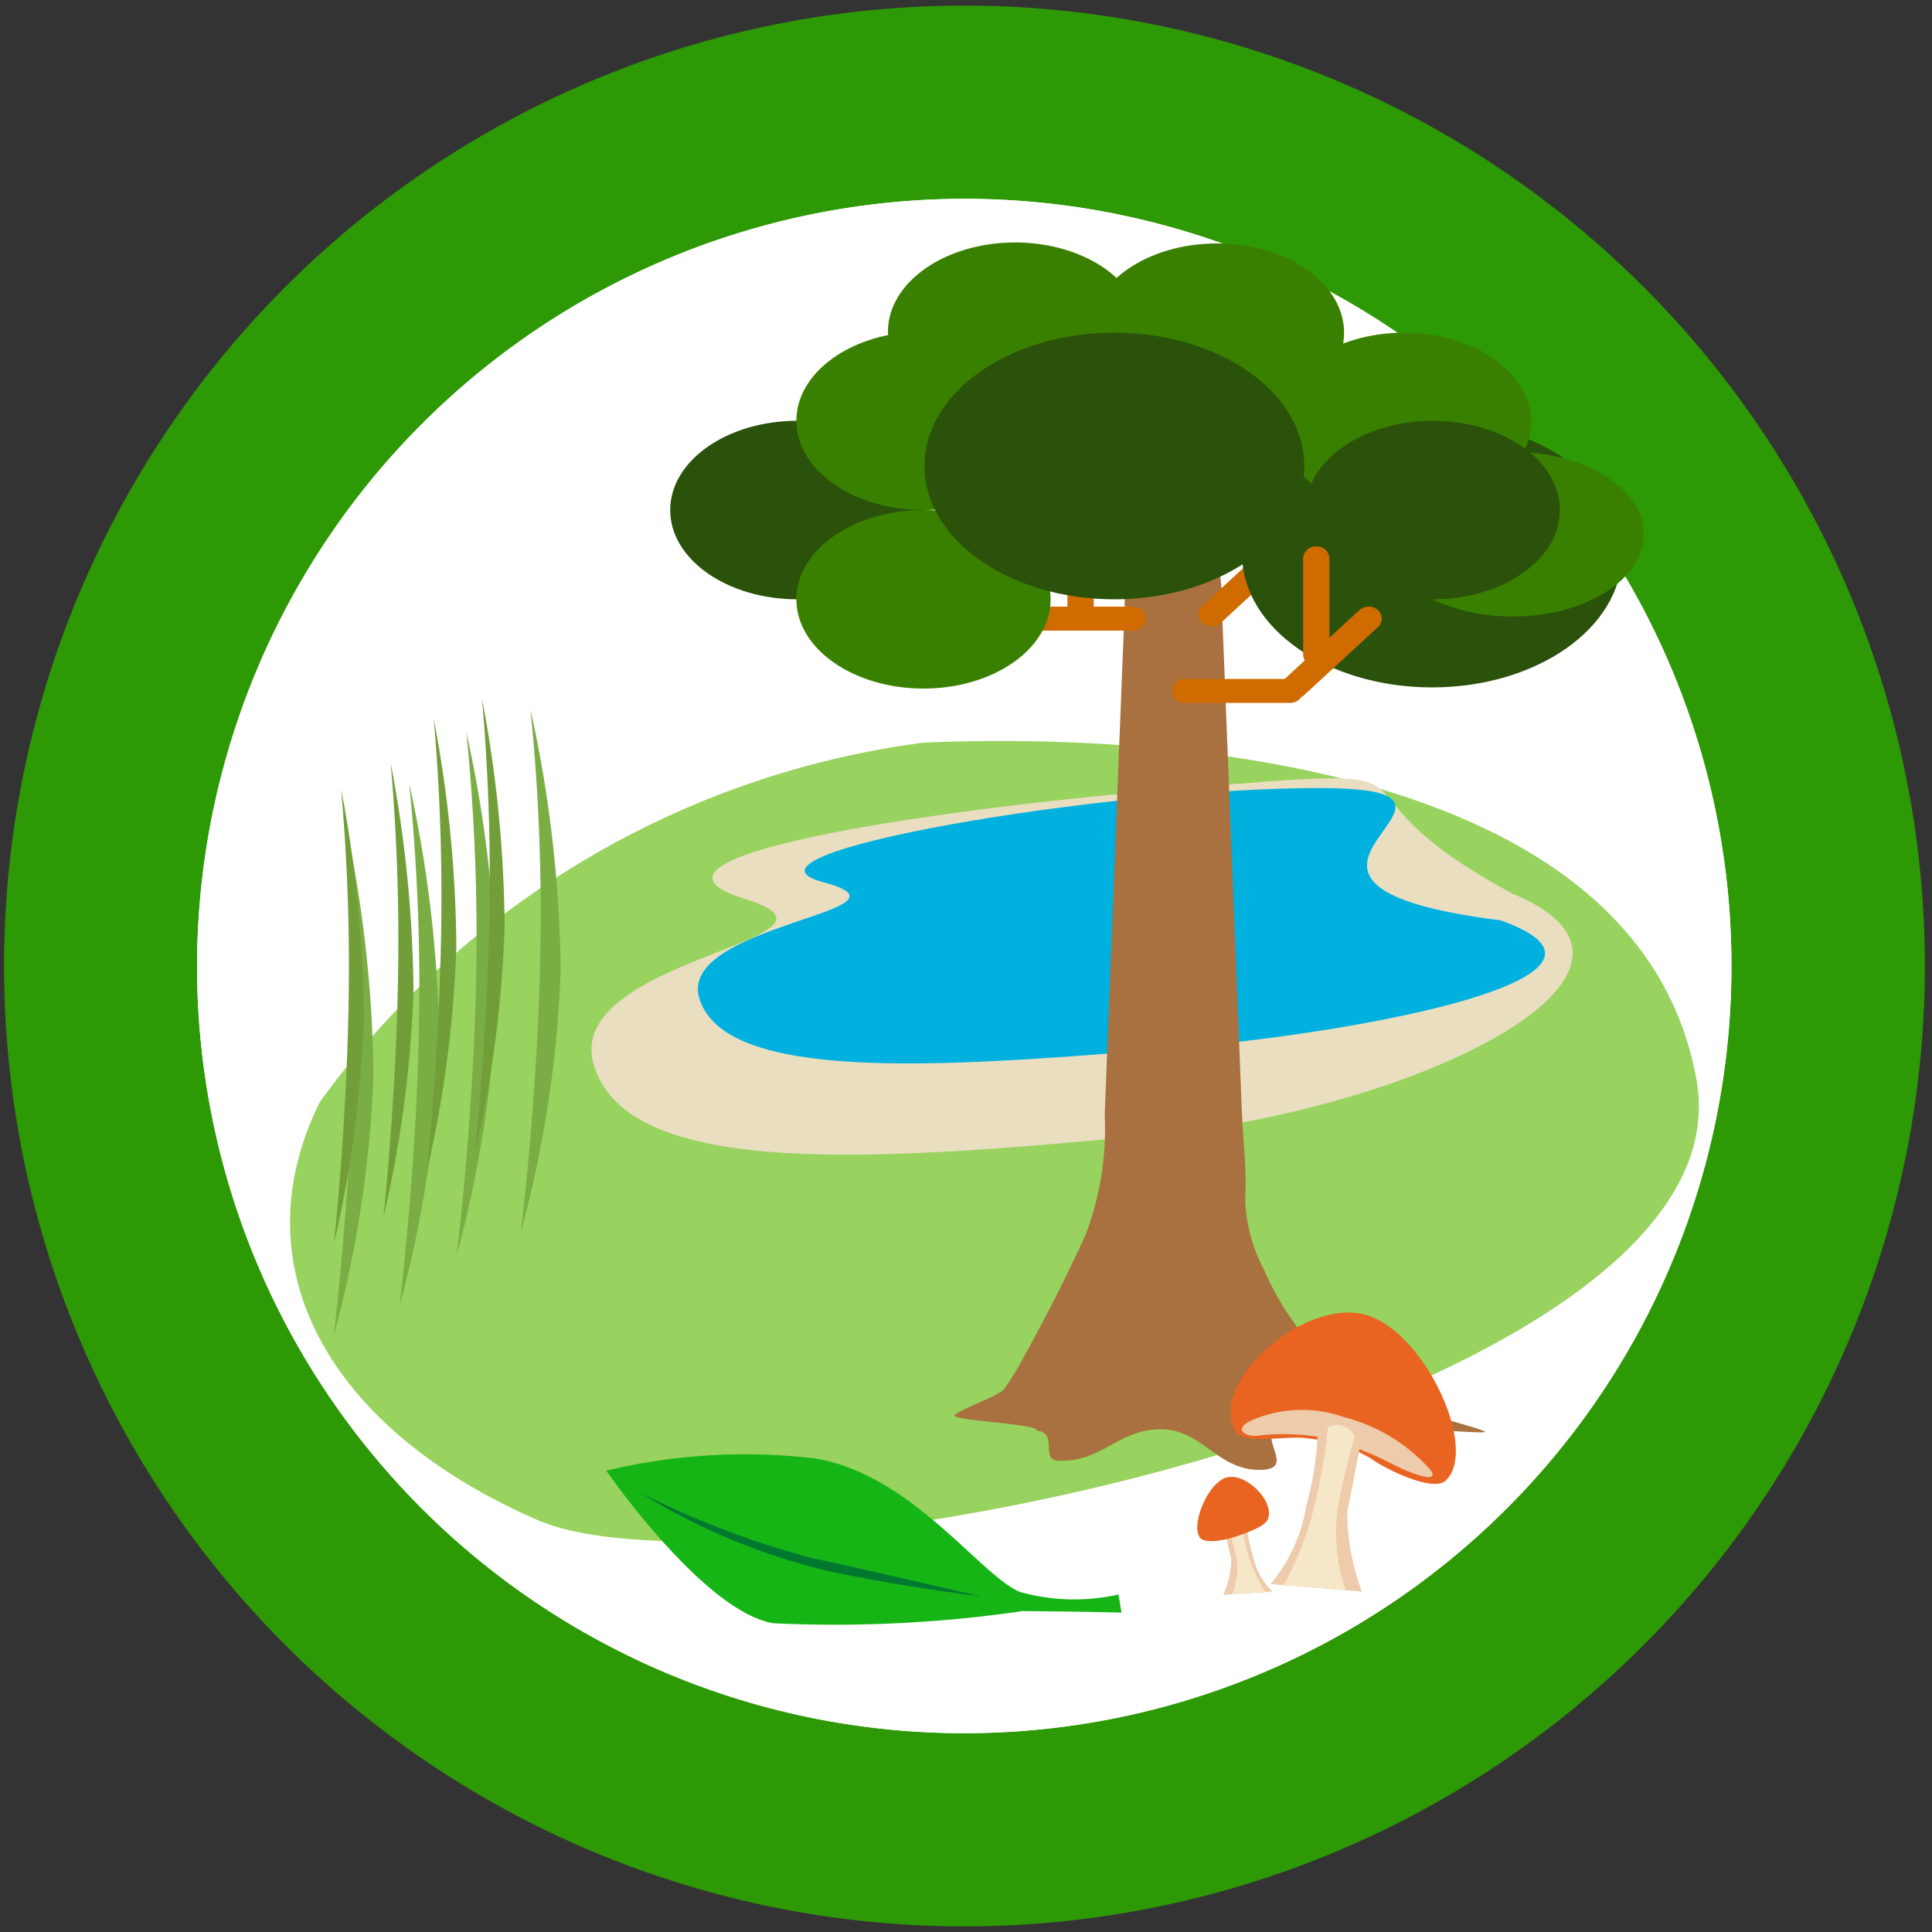 <svg xmlns="http://www.w3.org/2000/svg" width="10" height="10" viewBox="0 0 10 10"><rect x="0" y="0" width="10" height="10" fill="#333333" stroke="none"/><title>Mapeo DEFAULT v2 icon-library-nature</title><g id="icon-border"><path d="M4.991.029A4.971,4.971,0,1,0,9.963,5,4.971,4.971,0,0,0,4.991.029Z" fill="#2d9905"/><path d="M4.991,1.029A3.971,3.971,0,1,1,1.02,5,3.976,3.976,0,0,1,4.991,1.029" fill="#fff"/><path d="M4.991,1.029A3.971,3.971,0,1,1,1.02,5,3.976,3.976,0,0,1,4.991,1.029" fill="#fff"/></g><g id="icons"><path d="M1.656,5.703c-.422.85.041,1.692,1.125,2.164s6.3-.608,6-2.278S5.933,3.793,4.78,3.844A4.594,4.594,0,0,0,1.656,5.703Z" fill="#97d35e"/><path d="M3.071,5.503c.166.614,1.517.501,2.892.372s2.829-.851,1.865-1.25c-1.104-.593-.141-.676-1.76-.54-1.333.112-2.894.357-2.217.566S2.923,4.954,3.071,5.503Z" fill="#eadec1"/><path d="M3.62,5.169c.136.435,1.248.354,2.378.264s2.563-.386,1.77-.669c-1.552-.196.152-.683-.934-.685-1.1-.002-3.13.339-2.574.487S3.499,4.781,3.62,5.169Z" fill="#00b1e0"/><path d="M6.325,3.151l.013.329.056,1.421.034.856c.006.146.026.299.017.445a.833.833,0,0,0,.097.369,1.451,1.451,0,0,0,.274.419,2.05,2.05,0,0,0,.264.232c.049.036.555.158.608.189.032.019-1.028-.071-1.02-.038-.221.022.074.235-.149.235-.221,0-.294-.21-.512-.21-.214,0-.301.165-.515.163-.12.007-.006-.143-.126-.156.013-.036-.453-.052-.424-.081.033-.033.229-.098.257-.136A1.605,1.605,0,0,0,5.301,7.02q.171-.307.317-.626a1.55,1.55,0,0,0,.1-.624l.069-1.759.034-.86c0-.213.02-.386.252-.386S6.325,2.938,6.325,3.151Z" fill="#a8713f"/><g id="_9797b750-3db3-4496-bf5e-7a95c26ab4ae" data-name=" 9797b750-3db3-4496-bf5e-7a95c26ab4ae"><path d="M6.223,3.136l.383-.353a.072.072,0,0,1,.096,0h0a.059.059,0,0,1,.005.083l-.005.005-.383.353a.072.072,0,0,1-.096,0h0a.059.059,0,0,1-.005-.083Z" fill="#d06b00"/><path d="M5.525,3.202V2.703A.065.065,0,0,1,5.593,2.64h0a.065.065,0,0,1,.068.062h0v.499a.065.065,0,0,1-.068.062h0a.065.065,0,0,1-.068-.062Z" fill="#d06b00"/><path d="M5.864,3.264H5.322a.065.065,0,0,1-.068-.062h0a.065.065,0,0,1,.068-.062h.542a.065.065,0,0,1,.068.062h0A.065.065,0,0,1,5.864,3.264Z" fill="#d06b00"/><ellipse cx="7.412" cy="2.868" rx="0.983" ry="0.69" fill="#2a520a"/><ellipse cx="4.127" cy="2.64" rx="0.658" ry="0.462" fill="#2a520a"/><ellipse cx="4.78" cy="2.178" rx="0.658" ry="0.462" fill="#3a8000"/><ellipse cx="4.78" cy="3.102" rx="0.658" ry="0.462" fill="#3a8000"/><ellipse cx="7.267" cy="2.184" rx="0.658" ry="0.462" fill="#3a8000"/><ellipse cx="6.299" cy="1.722" rx="0.658" ry="0.462" fill="#3a8000"/><ellipse cx="5.254" cy="1.717" rx="0.658" ry="0.462" fill="#3a8000"/><ellipse cx="7.83" cy="2.765" rx="0.678" ry="0.426" fill="#3a8000"/><ellipse cx="5.768" cy="2.412" rx="0.983" ry="0.69" fill="#2a520a"/><ellipse cx="7.416" cy="2.64" rx="0.658" ry="0.462" fill="#2a520a"/><path d="M6.135,3.514h.542a.065.065,0,0,1,.068.062h0a.065.065,0,0,1-.068.062H6.135a.065.065,0,0,1-.068-.062h0A.065.065,0,0,1,6.135,3.514Z" fill="#d06b00"/><path d="M6.653,3.511l.383-.353a.072.072,0,0,1,.096,0h0a.059.059,0,0,1,.005.083l-.005.005-.383.353a.072.072,0,0,1-.096,0h0a.059.059,0,0,1-.005-.083Z" fill="#d06b00"/><path d="M6.745,3.389V2.89a.065.065,0,0,1,.068-.062h0a.065.065,0,0,1,.068.062h0v.499a.065.065,0,0,1-.068.062h0a.065.065,0,0,1-.068-.062Z" fill="#d06b00"/></g><path d="M6.783,7.447c-.121-.024-.344.041-.391-.045-.13-.241.33-.66.649-.603s.62.702.441.865c-.068.062-.323-.067-.383-.113A.777.777,0,0,0,6.783,7.447Z" fill="#ea6421"/><path d="M6.953,7.334a.899.899,0,0,1,.45.273c.052.071-.075.032-.188-.025a1.683,1.683,0,0,0-.358-.139A1.14,1.14,0,0,0,6.51,7.431c-.068.009-.146-.042.005-.094A.651.651,0,0,1,6.953,7.334Z" fill="#edcbab"/><path d="M6.822,7.353a1.666,1.666,0,0,1-.061.442.832.832,0,0,1-.185.404l.473.039a1.204,1.204,0,0,1-.076-.412c.029-.137.076-.394.076-.394" fill="#edcbab"/><path d="M7.013,7.433a3.369,3.369,0,0,0-.087.365.906.906,0,0,0,.039.432l-.32-.026a1.722,1.722,0,0,0,.169-.454,2.716,2.716,0,0,0,.059-.359.076.076,0,0,1,.075-.01A.102.102,0,0,1,7.013,7.433Z" fill="#f7e7c9"/><path d="M6.453,7.857a.635.635,0,0,0,.033.199.357.357,0,0,0,.1.182l-.254.017a.467.467,0,0,0,.041-.186c-.015-.061-.041-.177-.041-.177" fill="#edcbab"/><path d="M6.351,7.893a1.304,1.304,0,0,1,.047.165.344.344,0,0,1-.021.194L6.549,8.24a.706.706,0,0,1-.091-.204,1.052,1.052,0,0,1-.032-.162.047.047,0,0,0-.04-.005A.053.053,0,0,0,6.351,7.893Z" fill="#f7e7c9"/><path d="M6.561,7.866c.042-.088-.105-.241-.207-.22s-.197.256-.14.316c.022.023.099.019.183-.009S6.546,7.897,6.561,7.866Z" fill="#ea6421"/><path d="M5.789,8.253A1.037,1.037,0,0,1,5.28,8.24c-.204-.082-.558-.607-1.06-.691a3.093,3.093,0,0,0-1.082.063s.504.731.866.79a6.721,6.721,0,0,0,1.289-.063c.344.003.512.008.512.008Z" fill="#16b516"/><path d="M3.314,7.726a3.292,3.292,0,0,0,.937.397c.356.082.827.14.827.14s-.693-.161-.869-.197A4.523,4.523,0,0,1,3.314,7.726Z" fill="#007830"/><path d="M2.696,6.378s.085-.687.1-1.414a10.597,10.597,0,0,0-.05-1.291,6.554,6.554,0,0,1,.156,1.352A6.007,6.007,0,0,1,2.696,6.378Z" fill="#7bad45"/><path d="M2.364,6.496s.085-.687.1-1.414a10.574,10.574,0,0,0-.05-1.291A6.546,6.546,0,0,1,2.57,5.144,6.01,6.01,0,0,1,2.364,6.496Z" fill="#7bad45"/><path d="M2.068,6.76s.085-.687.1-1.414a10.588,10.588,0,0,0-.05-1.291A6.551,6.551,0,0,1,2.274,5.408,6.004,6.004,0,0,1,2.068,6.76Z" fill="#7bad45"/><path d="M1.727,6.916s.085-.687.1-1.414a10.599,10.599,0,0,0-.05-1.291A6.55,6.55,0,0,1,1.933,5.564,6.004,6.004,0,0,1,1.727,6.916Z" fill="#7bad45"/><path d="M2.458,5.966s.064-.597.075-1.228a10.618,10.618,0,0,0-.038-1.121,6.527,6.527,0,0,1,.117,1.175A5.959,5.959,0,0,1,2.458,5.966Z" fill="#719e38"/><path d="M2.208,6.069s.064-.597.075-1.228A10.618,10.618,0,0,0,2.245,3.72a6.527,6.527,0,0,1,.117,1.175A5.965,5.965,0,0,1,2.208,6.069Z" fill="#719e38"/><path d="M1.985,6.298s.064-.597.075-1.228a10.617,10.617,0,0,0-.038-1.121A6.526,6.526,0,0,1,2.14,5.124,5.961,5.961,0,0,1,1.985,6.298Z" fill="#719e38"/><path d="M1.729,6.434s.064-.597.075-1.228a10.618,10.618,0,0,0-.038-1.121,6.528,6.528,0,0,1,.117,1.175A5.961,5.961,0,0,1,1.729,6.434Z" fill="#719e38"/></g></svg>